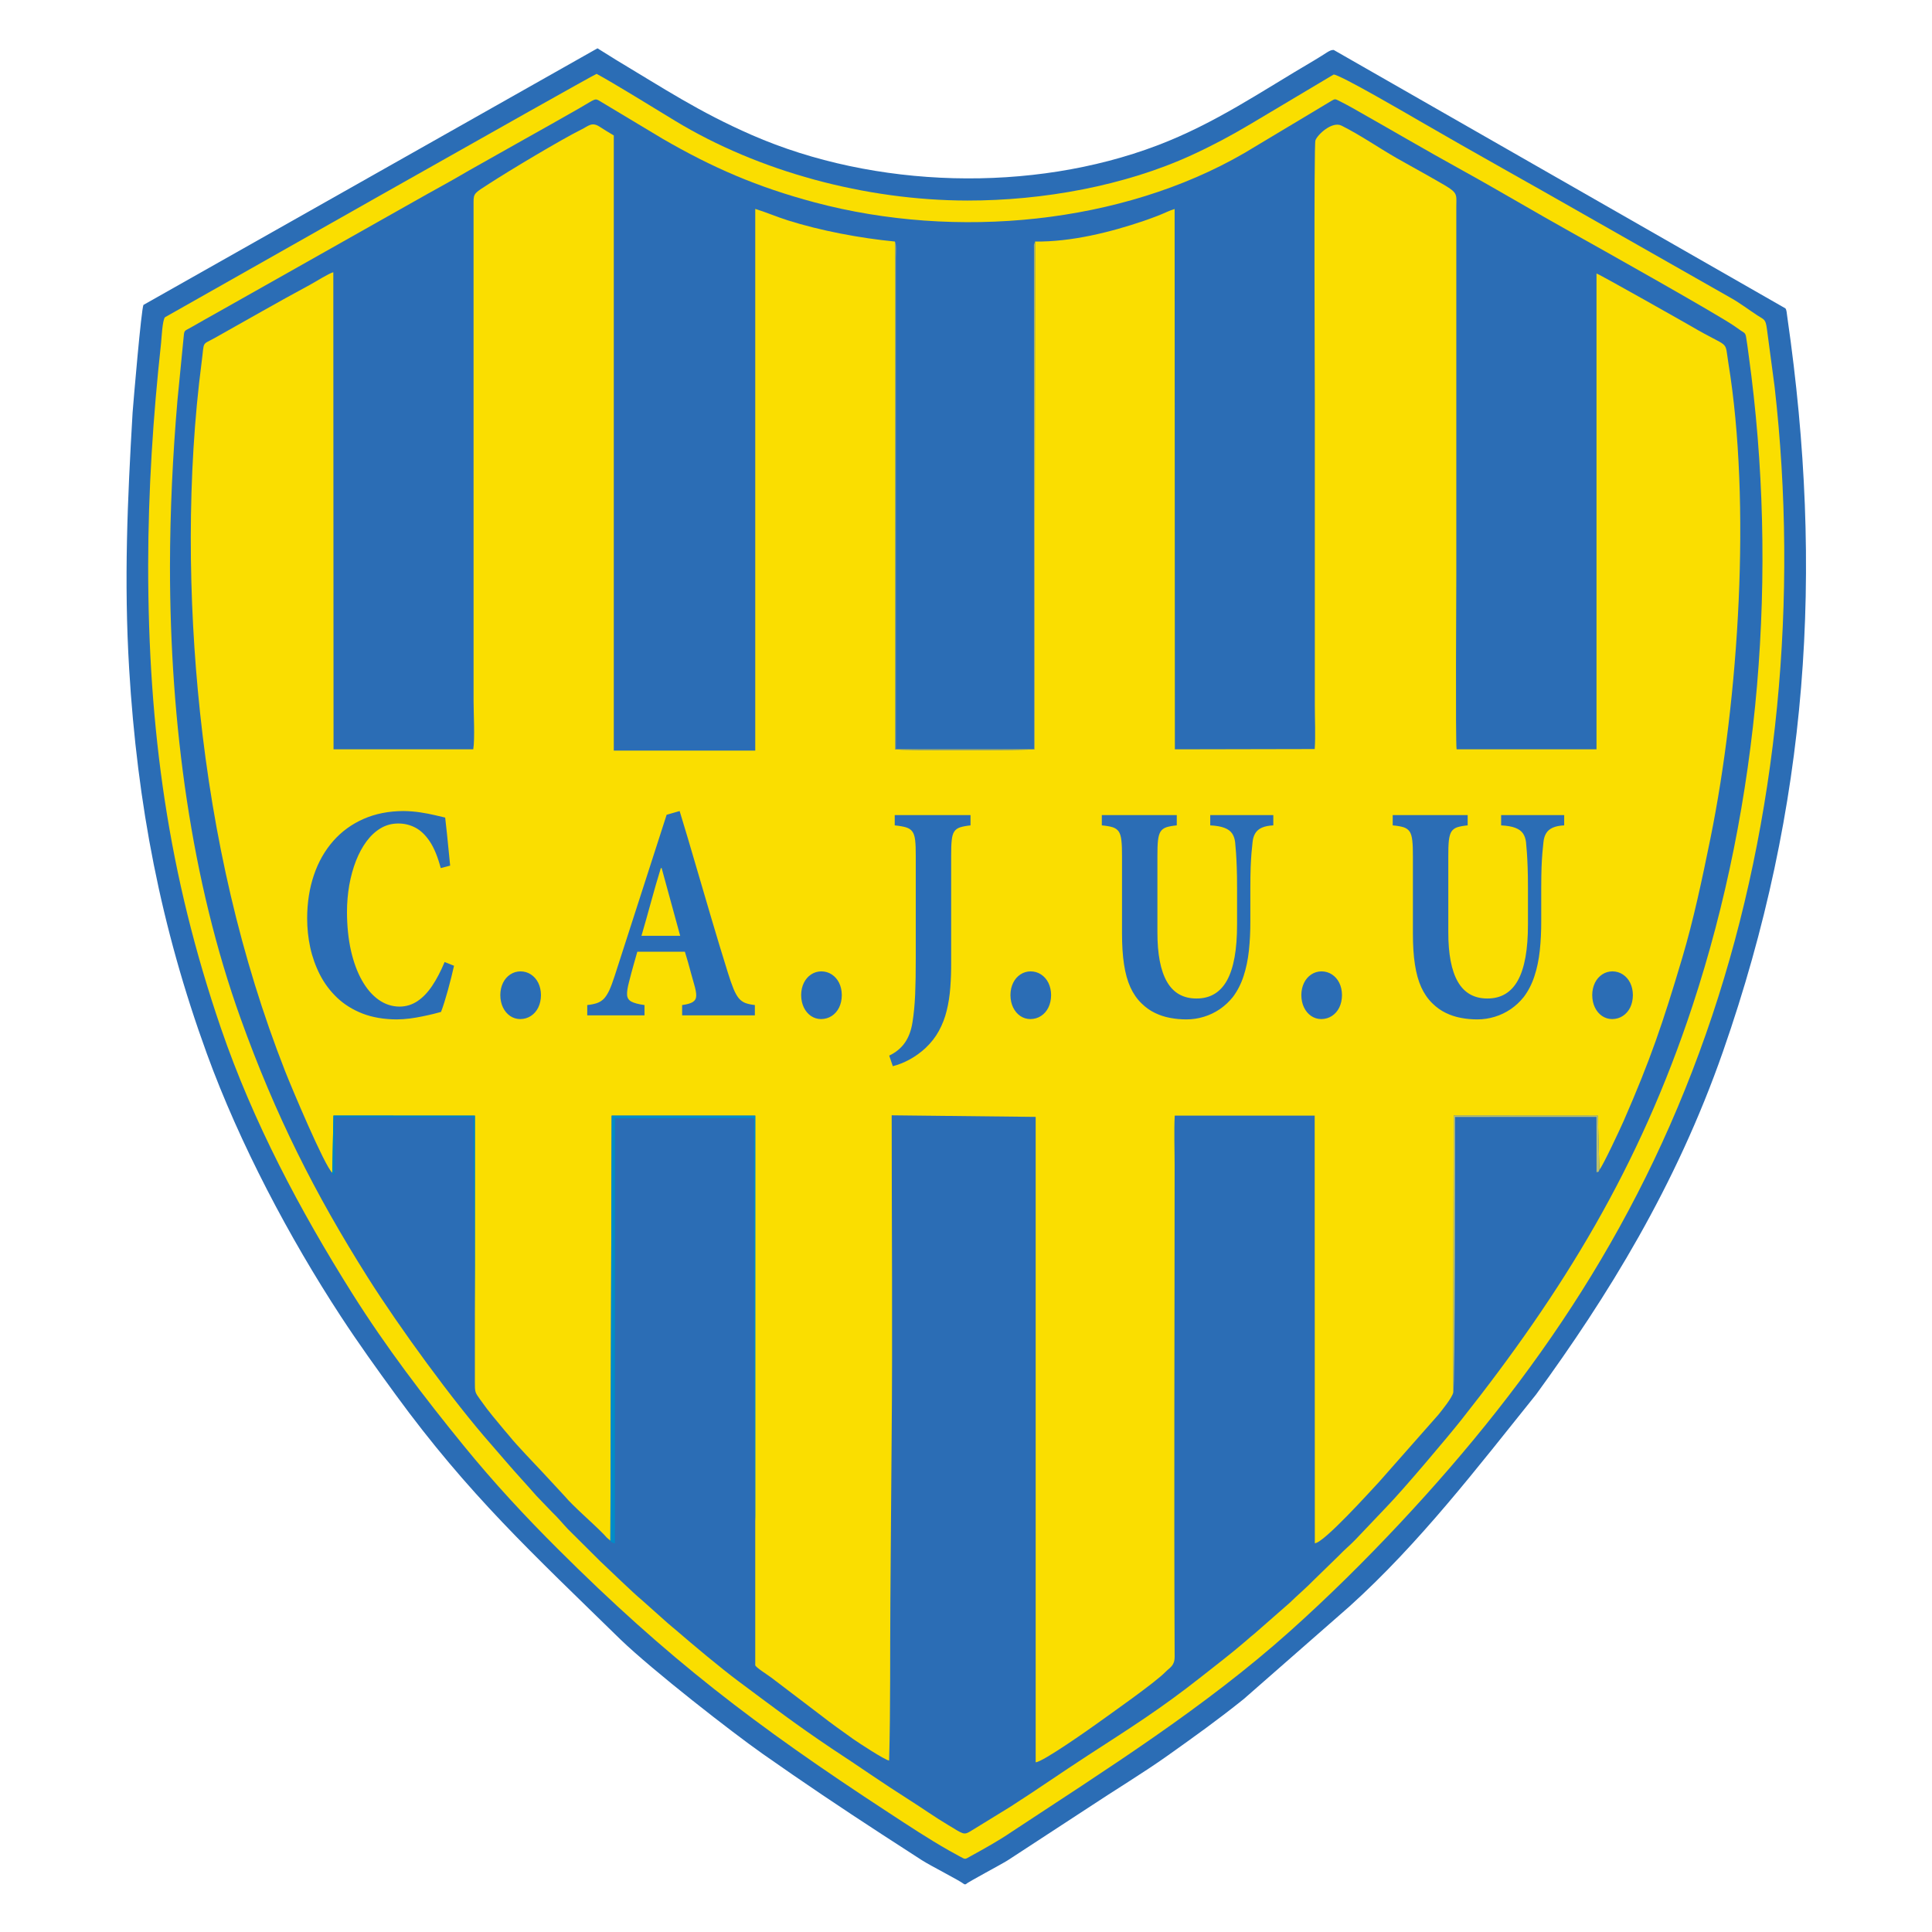 <svg enable-background="new 0 0 661 725" height="1000" viewBox="0 0 1000 1000" width="1000" xmlns="http://www.w3.org/2000/svg"><g transform="matrix(1.341 0 0 1.341 57.432 14.313)"><g><path clip-rule="evenodd" d="m 7.023 247.48 c 3.13 52.26 12.219 99.703 29.998 148.556 c 12.684 34.851 31.944 71.161 51.702 101.376 c 6.902 10.555 13.872 20.238 21.088 30.132 c 28.262 38.751 52.791 61.257 86.923 94.652 c 12.407 11.932 42.951 35.753 54.94 44.17 c 15.394 10.809 29.912 20.582 45.789 30.906 c 5.272 3.428 10.178 6.623 15.45 10.004 c 3.63 2.328 14.504 7.783 16.493 9.357 h .474 c .985 -.931 13.727 -7.657 16.257 -9.26 l 30.802 -20.123 c 9.826 -6.548 21.646 -13.693 30.928 -20.301 c 10.595 -7.541 19.155 -13.646 29.379 -21.84 l 40.874 -35.813 c 27.107 -24.495 49.157 -53.36 71.952 -81.732 c 27.415 -37.658 53.922 -80.173 72.16 -132.442 c 33.116 -94.906 38.922 -185.539 24.862 -282.989 c -.333 -2.308 -.299 -3.126 -.797 -3.784 L 471.968 8.614 c -1.593 -.112 -2.784 1.235 -7.601 4.052 C 444.134 24.5 426.332 36.938 403.813 45.478 C 355.449 63.82 294.741 62.16 247.356 41.438 C 226.948 32.514 213.55 23.563 194.862 12.385 l -7.071 -4.413 l -175.25 99.042 c -.837 1.715 -3.832 36.833 -4.191 41.601 c -1.979 33.842 -3.366 64.822 -1.327 98.865 z" fill="#2b6db5" fill-rule="evenodd"/><path clip-rule="evenodd" d="m 14.362 207.416 c -.009 63.65 7.812 119.658 28.132 178.901 c 12.376 36.084 30.464 70.204 50.584 102.183 c 13.13 20.867 27.77 40.052 43.049 58.804 c 11.868 14.565 23.782 27.343 36.275 39.808 c 42.33 42.234 76.024 68.053 127.663 101.793 c 7.819 5.109 15.344 10.105 23.475 14.72 c 1.311 .745 2.68 1.493 4.107 2.261 c 2.313 1.244 1.86 1.157 4.161 -.108 c 5.56 -3.061 10.823 -5.979 15.792 -9.363 c 36.779 -24.237 74.554 -48.016 107.431 -77.432 c 14.78 -13.224 28.902 -27.202 42.476 -41.698 c 52.664 -56.241 94.35 -117.505 120.568 -196.022 c 25.349 -75.912 33.327 -161.161 24.063 -242.639 l -2.986 -22.437 c -.517 -3.757 -1.011 -3.404 -3.681 -5.137 c -3.482 -2.26 -6.389 -4.563 -10.238 -6.736 L 570.538 73.224 C 548.897 60.82 526.544 48.473 505.017 35.984 C 502.297 34.406 473.836 17.765 471.906 18.109 L 439.63 37.334 c -7.366 4.365 -14.077 7.981 -22.431 11.826 c -25.782 11.868 -57.488 17.619 -86.66 17.573 C 291.134 66.669 249.911 55.485 217.701 35.932 C 211.503 32.169 193.598 21.118 187.46 17.837 C 185.018 18.74 20.87 111.766 20.867 111.769 c -1.022 .986 -1.36 8.483 -1.522 9.963 c -3.086 28.16 -4.95 57.031 -4.983 85.684 z" fill="#fade00" fill-rule="evenodd"/><path clip-rule="evenodd" d="m 22.779 208.022 c .01 60.79 8.272 121.512 27.261 174.39 c 13.448 37.447 28.707 67.707 49.116 100.021 c 12.151 19.239 32.849 47.668 47.658 64.483 l 5.762 6.663 c 3.893 4.549 7.855 8.746 11.698 13.171 l 6.09 6.328 c 1.991 1.855 4.048 4.376 5.996 6.439 l 12.46 12.39 c 3.373 3.165 13.195 12.673 15.993 14.927 l 10.093 8.997 c 1.022 .913 2.256 1.882 3.295 2.779 c 6.675 5.764 17.046 14.461 23.998 19.643 c 13.206 9.845 22.159 16.673 36.102 26.037 c 2.672 1.796 4.835 3.177 7.483 4.954 c 5.005 3.36 9.778 6.619 14.872 9.973 c 4.926 3.243 10.129 6.471 15.057 9.809 c 2.466 1.67 4.902 3.198 7.596 4.827 c 5.63 3.402 5.882 3.827 8.334 2.365 l 15.401 -9.459 c 10.146 -6.487 19.979 -13.361 29.908 -19.804 c 16.635 -10.794 28.024 -17.904 44.032 -30.532 c 5.734 -4.524 11.711 -9.086 17.14 -13.784 c 1.271 -1.099 2.208 -1.961 3.444 -2.918 l 13.413 -11.751 c 3.169 -3.104 6.127 -5.528 9.495 -8.983 l 9.522 -9.274 c 2.007 -2.145 4.243 -3.939 6.323 -6.104 l 12.108 -12.742 c 6.476 -6.656 23.67 -27.033 28.724 -33.421 c 39.463 -49.888 68.723 -97.546 89.281 -159.88 c 25.921 -78.591 33.266 -167.33 21.701 -251.048 c -.319 -2.316 -.613 -4.823 -1.016 -7.168 c -.274 -1.598 -.871 -1.664 -1.913 -2.348 c -.831 -.547 -1.671 -1.17 -2.49 -1.747 C 620.506 110.88 573.733 84.613 563.778 79.068 C 549.63 71.187 535.791 62.909 521.464 55.001 C 507.329 47.198 493.317 38.99 479.314 31.064 c -1.879 -1.063 -3.339 -1.82 -5.353 -2.847 c -1.432 -.729 -1.578 -.735 -2.822 .002 L 437.4 48.442 C 390.224 75.753 326.306 82.017 271.649 67.45 C 249.478 61.542 232.141 54.044 212.699 42.755 L 189.211 28.65 c -2.614 -1.619 -1.853 -1.293 -8.365 2.418 c -7.195 4.102 -14.197 8.072 -21.308 12.033 L 138.02 55.23 c -6.999 4.154 -14.225 7.974 -21.313 12.029 l -64.332 36.303 c -7.12 4.077 -14.228 7.963 -21.307 12.037 c -3.188 1.834 -2.674 .818 -3.128 5.031 l -2.266 23.125 c -1.826 21.273 -2.858 42.764 -2.895 64.267 z" fill="#2b6db5" fill-rule="evenodd"/><path clip-rule="evenodd" d="m 85.421 441.975 l .45 -22.064 l 54.612 .022 l -.013 76.862 l -.005 25.852 c -.019 4.128 .077 4.103 1.991 6.811 c 3.915 5.538 5.736 7.393 9.501 12.014 c .688 .844 1.418 1.594 2.092 2.457 c 2.183 2.795 9.948 10.9 12.48 13.594 l 8.453 9.122 c 3.537 4.218 11.009 10.539 15.323 14.99 c .431 .445 .593 .634 1.001 1.107 l 1.457 1.266 l .497 -164.08 l 55.431 .005 l -.008 156.593 v 55.543 c .15 .813 4.833 3.755 6.165 4.756 l 18.939 14.405 c 4.187 3.265 8.364 6.256 12.757 9.367 c 1.72 1.219 12.067 8.025 13.809 8.275 c .58 -20.496 .31 -41.411 .492 -61.962 c .183 -20.605 .281 -41.229 .479 -61.833 c .399 -41.683 .022 -83.56 .022 -125.263 l 55.577 .609 l .001 249.11 c 2.667 -.044 21.004 -13.019 23.177 -14.585 c 5.436 -3.917 22.904 -16.13 26.961 -20.322 c 1.64 -1.694 3.518 -2.297 3.501 -5.882 c -.289 -63.067 -.011 -126.615 -.011 -189.755 c 0 -6.169 -.267 -12.956 .041 -19.049 l 54.019 -.007 l .058 165.055 c 3.414 -.035 21.664 -20.34 24.844 -23.723 l 22.872 -25.919 c 1.252 -1.587 5.286 -6.497 5.719 -8.556 l .17 -106.884 l 55.623 .036 l .601 20.879 c 1.217 -1.151 8.16 -16.049 9.392 -18.87 c 10.248 -23.477 15.033 -37.452 22.591 -62.894 c 4.381 -14.747 7.716 -30.561 10.882 -46.121 c 10.98 -53.96 15.759 -129.329 6.938 -183.421 c -1.56 -9.57 1.011 -5.238 -14.297 -14.224 c -1.731 -1.017 -35.23 -19.99 -36.612 -20.4 V 278.55 H 519.39 c -.469 -2.845 -.113 -62.343 -.113 -66.893 V 69.2 c 0 -6.485 1.296 -5.079 -12.431 -12.92 c -3.593 -2.053 -7.144 -3.944 -10.688 -5.983 c -6.933 -3.987 -13.911 -8.841 -21.174 -12.475 c -3.668 -1.835 -9.382 3.55 -10.09 5.705 c -.635 1.929 -.225 94.209 -.225 100.844 v 117.302 c 0 5.273 .319 11.633 -.045 16.772 l -53.978 .11 l -.096 -208.561 c -1.944 .578 -3.936 1.61 -5.903 2.38 c -1.961 .768 -3.996 1.526 -5.982 2.203 c -12.841 4.377 -28.074 8.167 -41.977 7.976 l -.198 195.976 c -1.308 .433 -52.014 .517 -53.842 .027 l -.068 -196 c -13.461 -1.303 -28.663 -4.163 -41.449 -8.211 c -4.255 -1.347 -8.379 -3.149 -12.447 -4.387 v 209.077 l -54.603 .01 V 41.607 c -1.862 -1.066 -3.692 -2.25 -5.583 -3.446 c -2.903 -1.835 -4.246 -.185 -6.763 1.067 c -8.271 4.113 -28.282 16.141 -35.526 20.847 c -5.692 3.698 -6.287 3.707 -6.253 7.298 l .006 192.481 c 0 4.754 .546 14.536 -.12 18.699 H 85.911 L 85.823 94.399 c -1.698 .423 -7.128 3.851 -9.168 4.947 c -12.051 6.467 -24.587 13.709 -36.572 20.412 c -5.167 2.89 -3.991 .953 -5.062 9.162 c -5.715 43.814 -5.285 91.636 -.665 135.196 c 5.097 48.062 15.65 94.813 32.875 138.69 c 2.446 6.23 15.279 36.741 18.19 39.169 z" fill="#fade00" fill-rule="evenodd"/><path clip-rule="evenodd" d="m 192.763 584.007 c .351 .718 .92 .805 1.756 1.046 l .037 -164.067 l 52.36 -.119 c 1.834 .075 1.318 .086 1.325 4.786 c .025 17.104 .06 149.342 .442 150.872 l .008 -156.593 l -55.431 -.005 z" fill="#008cc8" fill-rule="evenodd"/><path clip-rule="evenodd" d="m 356.688 82.552 l -.429 1.185 c -.032 .272 -.002 1.192 .003 1.521 l .009 193.204 H 302.953 L 302.948 88.598 c 0 -1.117 .316 -5.156 -.369 -6.043 l .068 196 c 1.828 .49 52.535 .406 53.842 -.027 z" fill="#a4ad68" fill-rule="evenodd"/><path clip-rule="evenodd" d="m 518.103 526.791 c .746 -1.111 .681 -102.362 .692 -106.35 l 54.586 -.01 l .026 21.351 c 1.198 -.301 .644 0 1.089 -.96 l -.601 -20.879 l -55.623 -.036 z" fill="#babf6e" fill-rule="evenodd"/><path clip-rule="evenodd" d="m 85.421 441.975 c .327 1.095 -.548 .432 .794 .766 c .453 -.976 .172 -19.422 .172 -22.198 h 53.482 l .601 76.253 l .013 -76.862 l -54.612 -.022 z" fill="#0084c1" fill-rule="evenodd"/><path clip-rule="evenodd" d="m 128.784 360.641 c -1.493 3.591 -3.096 6.662 -4.822 9.229 c -1.726 2.569 -3.629 4.536 -5.693 5.899 c -2.082 1.386 -4.377 2.067 -6.886 2.088 c -2.917 -.021 -5.622 -.902 -8.078 -2.649 c -2.455 -1.745 -4.608 -4.232 -6.423 -7.464 c -1.832 -3.23 -3.238 -7.063 -4.252 -11.518 c -.997 -4.456 -1.513 -9.412 -1.531 -14.85 c 0 -3.612 .303 -7.083 .89 -10.455 c .606 -3.352 1.459 -6.462 2.58 -9.331 c 1.122 -2.87 2.491 -5.377 4.092 -7.545 c 1.602 -2.147 3.417 -3.833 5.444 -5.037 c 2.029 -1.204 4.235 -1.806 6.637 -1.826 c 2.367 -.041 4.573 .481 6.655 1.545 c 2.082 1.063 3.968 2.849 5.659 5.378 c 1.673 2.508 3.078 5.939 4.235 10.293 l 3.628 -.963 c -.213 -2.147 -.409 -4.234 -.622 -6.261 c -.196 -2.006 -.391 -4.012 -.605 -6.02 c -.214 -2.027 -.445 -4.114 -.694 -6.261 c -.943 -.221 -2.26 -.521 -3.914 -.922 c -1.673 -.402 -3.559 -.763 -5.658 -1.084 c -2.1 -.321 -4.289 -.502 -6.548 -.522 c -5.693 .02 -10.835 1.043 -15.391 3.05 c -4.572 2.007 -8.469 4.856 -11.708 8.529 c -3.238 3.692 -5.73 8.066 -7.437 13.103 c -1.727 5.057 -2.598 10.635 -2.616 16.736 c 0 3.792 .391 7.545 1.192 11.277 c .818 3.713 2.082 7.244 3.79 10.575 c 1.708 3.311 3.932 6.26 6.637 8.829 c 2.722 2.569 5.979 4.595 9.786 6.081 c 3.807 1.464 8.202 2.227 13.184 2.247 c 1.637 -.021 3.327 -.121 5.036 -.341 c 1.726 -.242 3.362 -.502 4.946 -.844 c 1.583 -.32 2.989 -.642 4.217 -.942 c 1.246 -.321 2.207 -.582 2.883 -.763 c .409 -1.044 .836 -2.308 1.299 -3.772 c .444 -1.466 .907 -3.029 1.37 -4.675 c .463 -1.666 .89 -3.313 1.299 -4.938 c .392 -1.605 .748 -3.089 1.05 -4.435 z m 29.183 22.032 v 0 c 1.547 -.02 2.918 -.421 4.11 -1.204 c 1.21 -.782 2.153 -1.866 2.847 -3.25 c .677 -1.385 1.032 -2.989 1.05 -4.816 c -.019 -1.785 -.374 -3.351 -1.05 -4.735 c -.694 -1.364 -1.619 -2.427 -2.812 -3.211 c -1.174 -.782 -2.526 -1.184 -4.038 -1.204 c -1.478 .021 -2.794 .422 -3.969 1.204 c -1.174 .784 -2.099 1.847 -2.776 3.211 c -.675 1.385 -1.031 2.95 -1.049 4.735 c .018 1.827 .374 3.432 1.049 4.816 c .677 1.384 1.602 2.468 2.741 3.25 c 1.157 .783 2.456 1.184 3.897 1.204 z m 90.567 -1.444 v 0 v -3.974 c -1.441 -.161 -2.668 -.421 -3.648 -.781 c -.978 -.383 -1.832 -.984 -2.544 -1.827 c -.712 -.863 -1.406 -2.086 -2.065 -3.692 c -.657 -1.604 -1.387 -3.712 -2.206 -6.34 c -2.152 -6.903 -4.252 -13.785 -6.281 -20.688 c -2.028 -6.883 -4.056 -13.786 -6.085 -20.708 c -2.01 -6.923 -4.074 -13.866 -6.209 -20.849 l -5.018 1.444 l -20.07 62.247 c -.729 2.268 -1.423 4.113 -2.063 5.519 c -.658 1.385 -1.353 2.468 -2.099 3.251 c -.748 .762 -1.637 1.304 -2.652 1.665 c -1.014 .341 -2.277 .601 -3.754 .762 v 3.974 h 22.099 v -3.974 c -2.349 -.32 -4.058 -.781 -5.09 -1.345 c -1.032 -.562 -1.583 -1.444 -1.636 -2.607 c -.071 -1.165 .177 -2.83 .748 -4.957 c .586 -2.348 1.173 -4.516 1.725 -6.481 c .552 -1.946 1.049 -3.692 1.476 -5.197 h 18.363 c .427 1.344 .836 2.729 1.246 4.174 c .409 1.444 .8 2.889 1.174 4.294 c .373 1.404 .748 2.709 1.103 3.933 c .587 1.946 .871 3.471 .854 4.555 c -.018 1.104 -.462 1.907 -1.316 2.448 c -.854 .542 -2.224 .923 -4.128 1.184 v 3.974 h 28.076 z M 219.71 350.528 v 0 h -14.945 c 1.263 -4.315 2.472 -8.649 3.665 -12.984 c 1.174 -4.313 2.438 -8.708 3.807 -13.144 h .321 z m 54.376 32.145 v 0 c 1.548 -.02 2.918 -.421 4.111 -1.204 c 1.209 -.782 2.152 -1.866 2.847 -3.25 c .676 -1.385 1.032 -2.989 1.049 -4.816 c -.018 -1.785 -.374 -3.351 -1.049 -4.735 c -.695 -1.364 -1.62 -2.427 -2.812 -3.211 c -1.174 -.782 -2.527 -1.184 -4.039 -1.204 c -1.478 .021 -2.793 .422 -3.967 1.204 c -1.175 .784 -2.1 1.847 -2.777 3.211 c -.675 1.385 -1.032 2.95 -1.049 4.735 c .018 1.827 .374 3.432 1.049 4.816 c .677 1.384 1.602 2.468 2.74 3.25 c 1.157 .783 2.457 1.184 3.897 1.204 z m 57.685 -78.74 v 0 h -29.25 v 3.974 c 1.833 .18 3.292 .441 4.377 .763 c 1.085 .34 1.903 .882 2.437 1.645 c .552 .763 .908 1.867 1.067 3.351 c .178 1.465 .25 3.451 .232 5.92 v 39.851 c .019 5.097 -.07 9.672 -.232 13.726 c -.177 4.053 -.533 7.665 -1.049 10.835 c -.48 3.071 -1.441 5.658 -2.917 7.787 c -1.478 2.105 -3.487 3.772 -6.05 4.976 l 1.388 4.094 c 2.153 -.542 4.324 -1.404 6.494 -2.589 c 2.171 -1.184 4.217 -2.649 6.103 -4.395 c 2.154 -2.026 3.878 -4.233 5.195 -6.642 c 1.317 -2.428 2.331 -5.018 3.007 -7.806 c .694 -2.789 1.157 -5.759 1.389 -8.89 c .249 -3.132 .355 -6.442 .338 -9.892 v -41.056 c -.018 -2.469 .053 -4.455 .213 -5.92 c .142 -1.484 .461 -2.588 .96 -3.351 c .498 -.763 1.246 -1.304 2.242 -1.645 c 1.014 -.322 2.366 -.583 4.055 -.763 v -3.973 z m 23.098 78.74 v 0 c 1.549 -.02 2.919 -.421 4.11 -1.204 c 1.21 -.782 2.153 -1.866 2.847 -3.25 c .677 -1.385 1.032 -2.989 1.051 -4.816 c -.019 -1.785 -.374 -3.351 -1.051 -4.735 c -.693 -1.364 -1.618 -2.427 -2.812 -3.211 c -1.174 -.782 -2.526 -1.184 -4.038 -1.204 c -1.478 .021 -2.794 .422 -3.969 1.204 c -1.173 .784 -2.099 1.847 -2.774 3.211 c -.677 1.385 -1.032 2.95 -1.05 4.735 c .018 1.827 .373 3.432 1.05 4.816 c .676 1.384 1.602 2.468 2.739 3.25 c 1.157 .783 2.457 1.184 3.897 1.204 z m 93.771 -78.74 v 0 h -24.341 v 3.974 c 2.331 .12 4.164 .441 5.498 .963 c 1.352 .521 2.331 1.244 2.953 2.167 c .623 .923 .997 2.046 1.157 3.372 c .106 1.144 .23 2.488 .339 4.013 c .106 1.545 .212 3.412 .284 5.599 c .088 2.207 .124 4.855 .124 7.966 v 14.086 c .018 9.732 -1.281 16.936 -3.878 21.651 c -2.599 4.696 -6.531 7.023 -11.814 7.003 c -5.107 0 -8.897 -2.166 -11.37 -6.461 c -2.474 -4.295 -3.701 -10.695 -3.683 -19.183 v -29.137 c -.019 -2.568 .054 -4.615 .212 -6.16 c .18 -1.525 .499 -2.688 .997 -3.471 c .499 -.783 1.264 -1.344 2.26 -1.686 c .996 -.321 2.332 -.562 4.004 -.722 v -3.974 h -28.931 v 3.974 c 1.743 .16 3.148 .401 4.198 .722 c 1.032 .341 1.814 .903 2.349 1.686 c .517 .783 .854 1.946 1.014 3.471 c .179 1.545 .25 3.592 .232 6.16 v 29.619 c 0 4.595 .248 8.608 .783 12.02 c .516 3.432 1.333 6.361 2.455 8.829 c 1.121 2.448 2.562 4.536 4.341 6.241 c 1.549 1.525 3.238 2.729 5.107 3.632 c 1.85 .902 3.808 1.546 5.871 1.926 c 2.063 .402 4.163 .583 6.315 .583 c 2.332 0 4.573 -.341 6.762 -1.023 c 2.188 -.662 4.217 -1.646 6.121 -2.93 c 1.903 -1.305 3.575 -2.87 5.054 -4.716 c 1.761 -2.349 3.131 -5.017 4.11 -8.047 c .996 -3.009 1.671 -6.301 2.063 -9.872 c .374 -3.571 .568 -7.345 .552 -11.338 v -12.882 c 0 -3.17 .053 -5.84 .124 -7.987 c .089 -2.147 .195 -3.972 .32 -5.457 c .125 -1.505 .267 -2.89 .409 -4.134 c .124 -1.365 .48 -2.508 1.05 -3.452 c .569 -.943 1.424 -1.665 2.562 -2.167 c 1.122 -.501 2.599 -.802 4.396 -.882 v -3.976 z m 18.506 78.74 v 0 c 1.548 -.02 2.917 -.421 4.108 -1.204 c 1.211 -.782 2.154 -1.866 2.848 -3.25 c .677 -1.385 1.032 -2.989 1.051 -4.816 c -.019 -1.785 -.374 -3.351 -1.051 -4.735 c -.693 -1.364 -1.618 -2.427 -2.811 -3.211 c -1.174 -.782 -2.527 -1.184 -4.039 -1.204 c -1.478 .021 -2.793 .422 -3.968 1.204 c -1.174 .784 -2.101 1.847 -2.775 3.211 c -.677 1.385 -1.033 2.95 -1.051 4.735 c .018 1.827 .374 3.432 1.051 4.816 c .675 1.384 1.602 2.468 2.739 3.25 c 1.157 .783 2.456 1.184 3.898 1.204 z m 93.77 -78.74 v 0 h -24.341 v 3.974 c 2.331 .12 4.165 .441 5.498 .963 c 1.353 .521 2.331 1.244 2.953 2.167 c .623 .923 .997 2.046 1.158 3.372 c .105 1.144 .229 2.488 .337 4.013 c .107 1.545 .213 3.412 .285 5.599 c .088 2.207 .124 4.855 .124 7.966 v 14.086 c .018 9.732 -1.281 16.936 -3.879 21.651 c -2.598 4.696 -6.53 7.023 -11.814 7.003 c -5.105 0 -8.896 -2.166 -11.369 -6.461 c -2.473 -4.295 -3.701 -10.695 -3.684 -19.183 v -29.137 c -.018 -2.568 .053 -4.615 .213 -6.16 c .18 -1.525 .499 -2.688 .997 -3.471 c .499 -.783 1.264 -1.344 2.261 -1.686 c .995 -.321 2.33 -.562 4.002 -.722 v -3.974 h -28.931 v 3.974 c 1.744 .16 3.149 .401 4.199 .722 c 1.032 .341 1.814 .903 2.349 1.686 c .517 .783 .854 1.946 1.014 3.471 c .179 1.545 .25 3.592 .232 6.16 v 29.619 c 0 4.595 .249 8.608 .782 12.02 c .516 3.432 1.334 6.361 2.455 8.829 c 1.122 2.448 2.563 4.536 4.342 6.241 c 1.548 1.525 3.238 2.729 5.106 3.632 c 1.851 .902 3.808 1.546 5.872 1.926 c 2.064 .402 4.163 .583 6.315 .583 c 2.332 0 4.573 -.341 6.762 -1.023 c 2.189 -.662 4.218 -1.646 6.121 -2.93 c 1.903 -1.305 3.576 -2.87 5.053 -4.716 c 1.762 -2.349 3.131 -5.017 4.11 -8.047 c .997 -3.009 1.672 -6.301 2.063 -9.872 c .375 -3.571 .569 -7.345 .553 -11.338 v -12.882 c 0 -3.17 .053 -5.84 .124 -7.987 c .089 -2.147 .196 -3.972 .32 -5.457 c .124 -1.505 .267 -2.89 .409 -4.134 c .124 -1.365 .48 -2.508 1.05 -3.452 c .569 -.943 1.423 -1.665 2.562 -2.167 c 1.121 -.501 2.599 -.802 4.396 -.882 v -3.976 z m 18.505 78.74 v 0 c 1.55 -.02 2.919 -.421 4.111 -1.204 c 1.21 -.782 2.153 -1.866 2.847 -3.25 c .677 -1.385 1.032 -2.989 1.051 -4.816 c -.019 -1.785 -.374 -3.351 -1.051 -4.735 c -.693 -1.364 -1.619 -2.427 -2.812 -3.211 c -1.174 -.782 -2.526 -1.184 -4.038 -1.204 c -1.478 .021 -2.793 .422 -3.968 1.204 c -1.174 .784 -2.1 1.847 -2.776 3.211 c -.676 1.385 -1.032 2.95 -1.049 4.735 c .017 1.827 .373 3.432 1.049 4.816 c .677 1.384 1.603 2.468 2.739 3.25 c 1.158 .783 2.457 1.184 3.897 1.204 z" fill="#2b6db5" fill-rule="evenodd"/></g></g></svg>